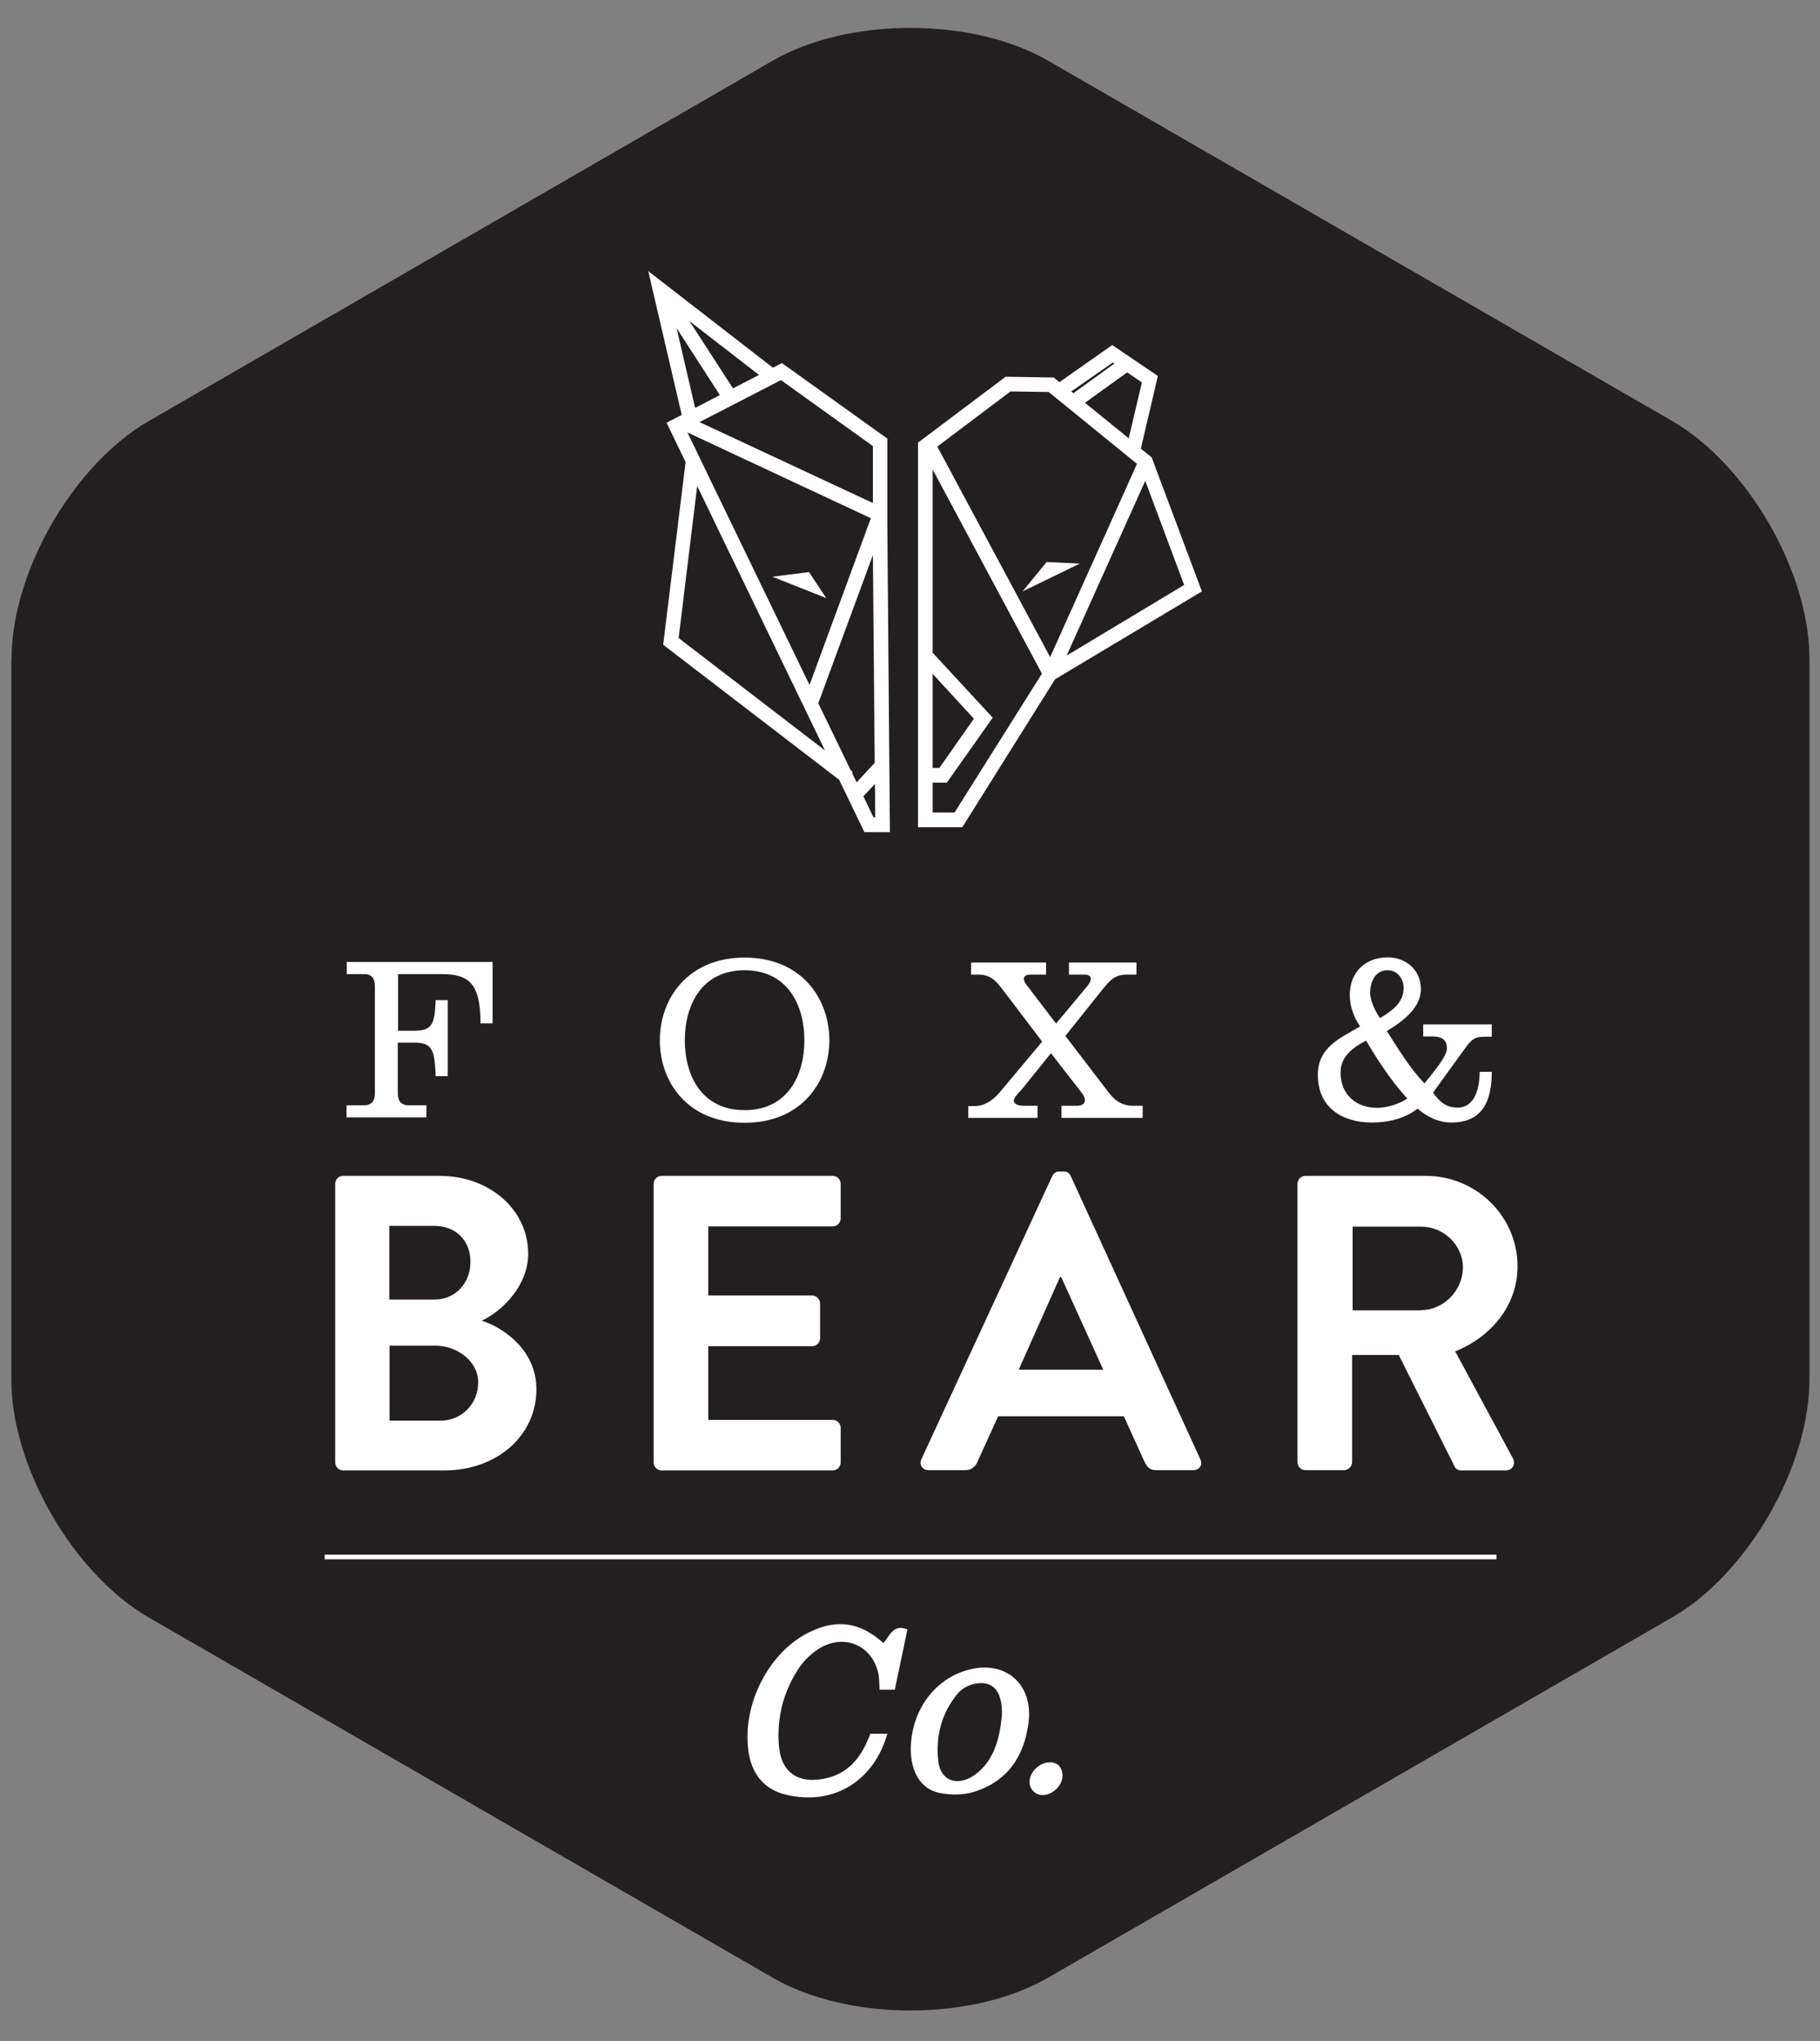 <?xml version="1.0" encoding="utf-8"?>
<!-- Generator: Adobe Illustrator 18.0.0, SVG Export Plug-In . SVG Version: 6.00 Build 0)  -->
<!DOCTYPE svg PUBLIC "-//W3C//DTD SVG 1.1//EN" "http://www.w3.org/Graphics/SVG/1.1/DTD/svg11.dtd">
<svg version="1.1" id="Layer_1" xmlns="http://www.w3.org/2000/svg" xmlns:xlink="http://www.w3.org/1999/xlink" x="0px" y="0px"
	 viewBox="-47.2 0 706.4 792" enable-background="new -47.2 0 706.4 792" xml:space="preserve">
<rect x="-47.2" y="0" width="706.4" height="792" fill="#808080" stroke="none"/>
<path fill="#231F20" d="M-42.7,255.7c0-33.9,24-75.5,53.4-92.4L252.8,23.5c29.3-16.9,77.4-16.9,106.7,0l242.2,139.8
	c29.3,16.9,53.4,58.5,53.4,92.4v279.6c0,33.9-24,75.5-53.4,92.4L359.5,767.5c-29.3,16.9-77.4,16.9-106.7,0L10.6,627.7
	c-29.3-16.9-53.4-58.5-53.4-92.4V255.7z"/>
<g>
	<g>
		<path fill="#FFFFFF" d="M107.2,400h6c7.2,0,8.3-2.1,8.7-11.9h4.7v29.5h-4.7c-0.4-10.8-1.5-13-8.7-13h-6v19.7
			c0,2.9,1.3,4.6,4.1,4.6h7v4.7h-31v-4.7h6.9c2.8,0,4.1-1.7,4.1-4.6v-41.6c0-3-1.2-4.7-4.2-4.7h-6.7v-4.7H144v23.8h-4.7
			c0-15.4-4.4-19.1-15.1-19.1h-16.9V400z"/>
		<path fill="#FFFFFF" d="M274.7,403.7c0,16-10.7,32-32.9,32c-22.3,0-32.9-16-32.9-32c0-16,10.7-32.1,32.9-32.1
			C264,371.6,274.7,387.6,274.7,403.7z M218.6,403.7c0,13.9,6.7,27.1,23.2,27.1c16.5,0,23.2-13.2,23.2-27.1
			c0-13.9-6.7-27.2-23.2-27.2C225.3,376.5,218.6,389.8,218.6,403.7z"/>
		<path fill="#FFFFFF" d="M328.6,433.9v-4.7h2.5c3.6,0,6.8-1.9,9.7-5.3l16.5-19.7l-14.9-19.6c-2.8-3.7-4.9-6.4-9.8-6.4h-2.9v-4.7
			h29.1v4.7h-6.3c-1.2,0-2.3,0.5-2.3,1.7c0,0.9,0.7,2,1.5,2.9l11,14.4l12-14.4c0.7-0.9,1.5-2,1.5-2.9c0-1.3-1.2-1.7-2.4-1.7h-6.1
			v-4.7h26.2v4.7H390c-4.8,0-6.8,2.7-9.8,6.4l-13.9,17.4l17,22.2c2.3,2.9,5,4.9,9.4,4.9h3.6v4.7h-31.5v-4.7h5.8
			c2.2,0,3.3-0.8,3.3-2.3c0-1.3-1.6-3.2-2.4-4.2l-10.8-13.9l-11.2,13.9c-0.8,1-3.2,3.2-3.2,4.5c0,1.5,1.9,2,4.1,2h5.1v4.7H328.6z"/>
		<path fill="#FFFFFF" d="M531.8,397.6v4.7h-2.7c-3.8,0-5.1,0.9-7.8,4.7L509,424c2.4,3.4,4.9,5.8,9.6,5.8c6.9,0,8.5-8.1,8.5-13.9
			h4.7c0,10.8-3.2,19.7-15.7,19.7c-4.9,0-9.5-2.2-13.1-5.4c-4.9,3.9-11.5,5.4-17.7,5.4c-11.7,0-21-5.9-21-18.5
			c0-10.9,8.9-14.3,16.4-18.8c-2.5-3.6-4-7.9-4-12.2c0-8.8,6-14.6,14.7-14.6c7.2,0,12.9,5,12.9,12.3c0,7.1-6.7,12.4-13.2,16.3
			c4.5,7,8.8,14.4,14.6,20.3l3.2-4c1.6-2.1,5.5-6.8,5.5-9.6c0-4-2.8-4.6-6.1-4.6h-3.1v-4.7H531.8z M487.4,429.9
			c3.7,0,8.5-1.5,11.6-3.6c-6.2-6.8-11.3-14.6-16-22.5c-5.1,2.7-9.9,6.1-9.9,12.5C473.2,424.7,479,429.9,487.4,429.9z M491.4,376.5
			c-4.6,0-6.8,4.1-6.8,8.8c0,3.1,2.1,7.3,3.8,9.8c4.5-2.7,9.2-5.9,9.2-11.7C497.6,379.7,495.1,376.5,491.4,376.5z"/>
	</g>
	<g>
		<path fill="#FFFFFF" d="M82.9,459.4c0-1.6,1.3-3.1,3.1-3.1h37.4c19.4,0,34.4,13.1,34.4,30.2c0,12.6-10.3,22.4-18,26
			c8.7,2.8,21.2,11.6,21.2,26.6c0,18.3-15.7,31.5-35.6,31.5H86c-1.8,0-3.1-1.5-3.1-3.1V459.4z M121.4,504.3c8.3,0,14-6.5,14-14.7
			c0-8.2-5.7-13.9-14-13.9h-17.5v28.6H121.4z M123.7,551.3c8.2,0,14.7-6.4,14.7-14.9c0-8.2-8.2-14.2-16.6-14.2h-17.8v29.1H123.7z"/>
		<path fill="#FFFFFF" d="M206.5,459.4c0-1.6,1.3-3.1,3.1-3.1H276c1.8,0,3.1,1.5,3.1,3.1v13.4c0,1.6-1.3,3.1-3.1,3.1h-48.3v26.8H268
			c1.6,0,3.1,1.5,3.1,3.1v13.5c0,1.8-1.5,3.1-3.1,3.1h-40.3V551H276c1.8,0,3.1,1.5,3.1,3.1v13.4c0,1.6-1.3,3.1-3.1,3.1h-66.4
			c-1.8,0-3.1-1.5-3.1-3.1V459.4z"/>
		<path fill="#FFFFFF" d="M310.4,566.3l50.8-109.9c0.5-1,1.3-1.8,2.8-1.8h1.6c1.6,0,2.3,0.8,2.8,1.8l50.3,109.9
			c1,2.1-0.3,4.2-2.8,4.2h-14.2c-2.5,0-3.6-1-4.7-3.3l-8-17.6h-48.8l-8,17.6c-0.6,1.6-2.1,3.3-4.7,3.3h-14.2
			C310.8,570.5,309.5,568.4,310.4,566.3z M381,531.5l-16.3-35.9h-0.5l-16,35.9H381z"/>
		<path fill="#FFFFFF" d="M456.4,459.4c0-1.6,1.3-3.1,3.1-3.1h46.7c19.6,0,35.6,15.7,35.6,35.1c0,15-10,27.3-24.2,33l22.4,41.5
			c1.1,2.1,0,4.7-2.8,4.7H520c-1.5,0-2.3-0.8-2.6-1.5l-21.7-43.3h-18.1v41.6c0,1.6-1.5,3.1-3.1,3.1h-15c-1.8,0-3.1-1.5-3.1-3.1
			V459.4z M504.4,508.4c8.6,0,16.2-7.5,16.2-16.6c0-8.7-7.5-15.8-16.2-15.8h-26.6v32.5H504.4z"/>
	</g>
</g>
<g>
	<path fill="#FFFFFF" d="M297.2,204v-33.8l-40.9-29.3l-3.5,1.8l-48.4-37.5l13,55.8l-6,3.1l0.2,0.1l0,0l7.3,15.1l-8.7,70.9l68.3,52.4
		l9.8,20.3h9.9L297.2,204L297.2,204z M292.3,296l-7,7.6l-1.8-3.7l0.3-0.4l-0.8-0.6l-12.6-26l21.2-57.5L292.3,296z M291.6,173.1v22.1
		l-67.3-31.4l31.6-16.3L291.6,173.1z M237.3,150.7l-16.9-26.1l27,20.9L237.3,150.7z M215.4,127.3l16.8,26l-9.6,5L215.4,127.3z
		 M290.8,201.1L267,265.8l-47.4-98L290.8,201.1z M216.2,247.6l7.2-59L273,291.2L216.2,247.6z M291.8,317.1l-3.9-8.1l4.5-4.8l0.1,13
		H291.8z"/>
	<polygon fill="#FFFFFF" points="266.8,222 252.6,223.8 273.5,232.1 	"/>
	<path fill="#FFFFFF" d="M419.3,229.5l-19.5-52l-4.2-3.4l6.6-28.2l-17.7-12L364,148.3l-2.2-1.8l-18.7-0.3l-33.9,25.5l0,0.1h-0.1
		v149.2h17.2l36-57.4L419.3,229.5z M366.8,254.4l30.5-67.8l15.1,40.4L366.8,254.4z M390.9,170.1l-17-13.8l16.4-11.8l5.7,3.9
		L390.9,170.1z M384.7,140.7l0.6,0.4l-15.9,11.5l-0.8-0.7L384.7,140.7z M345,151.9l14.8,0.2l34.3,27.9l-33.7,75l-43.8-81.7
		L345,151.9z M314.8,261.5l16,17.4L317.4,298h-2.6V261.5z M323.3,315.3h-8.5v-11.6h5.5l17.8-25.2l-23.3-25.2v-71.1l42.4,79.2
		L323.3,315.3z"/>
	<polygon fill="#FFFFFF" points="359,218.1 349.7,229.5 371.9,218.7 	"/>
</g>
<g id="XD3FKW_1_">
	<g>
		<path fill="#FFFFFF" d="M295.7,637.6c2.5-3,3.9-7.5,9.3-5.3c-1.6,7.6-3.2,15.4-4.9,23.4c-1.9,0-3.8,0-5.9,0
			c-0.1-1.9-0.1-3.9-0.4-5.8c-2.1-11.4-13.5-16.4-23.5-9.9c-3.1,2-6,5-8,8.2c-5.6,8.8-8,18.7-7.2,29c0.8,10.8,7.7,15.5,19,12.7
			c8.8-2.2,13.5-9,16.5-17.1l6.6,0c-5.1,18.1-20.8,28.2-39.5,23.6c-8.6-2.1-13.2-8.3-14.4-16.8c-2.6-18.6,8.3-39,24-46.4
			C277.8,628.2,286.7,629.5,295.7,637.6z"/>
		<path fill="#FFFFFF" d="M306.3,678.3c0.3-14.7,9.4-27,22.6-30.4c14.4-3.7,25,5.8,23.1,20.6c-1.7,13.3-8.3,22.9-21.4,26.9
			c-4,1.2-8.7,1.2-12.9,0.4C310.2,694.4,306.2,687.6,306.3,678.3z M341.7,665.1c0.1-9.1-3.7-13.1-10.6-11.7
			c-2.4,0.5-5.1,1.9-6.6,3.8c-6.3,7.6-8.6,16.6-7.5,26.3c0.7,6.4,5.6,9.3,11.6,6.7c2.9-1.3,5.7-3.9,7.6-6.6
			C340.1,677.9,341.2,671.1,341.7,665.1z"/>
		<path fill="#FFFFFF" d="M365.2,688.9c0.1,3.8-3.7,7.6-7.6,7.7c-2.9,0-5.2-2.2-5.2-5.1c0-3.8,3.7-7.5,7.7-7.6
			C363.1,683.7,365.1,685.7,365.2,688.9z"/>
	</g>
</g>
<rect x="78.8" y="603.3" fill="#FFFFFF" width="454.8" height="1.8"/>
</svg>
